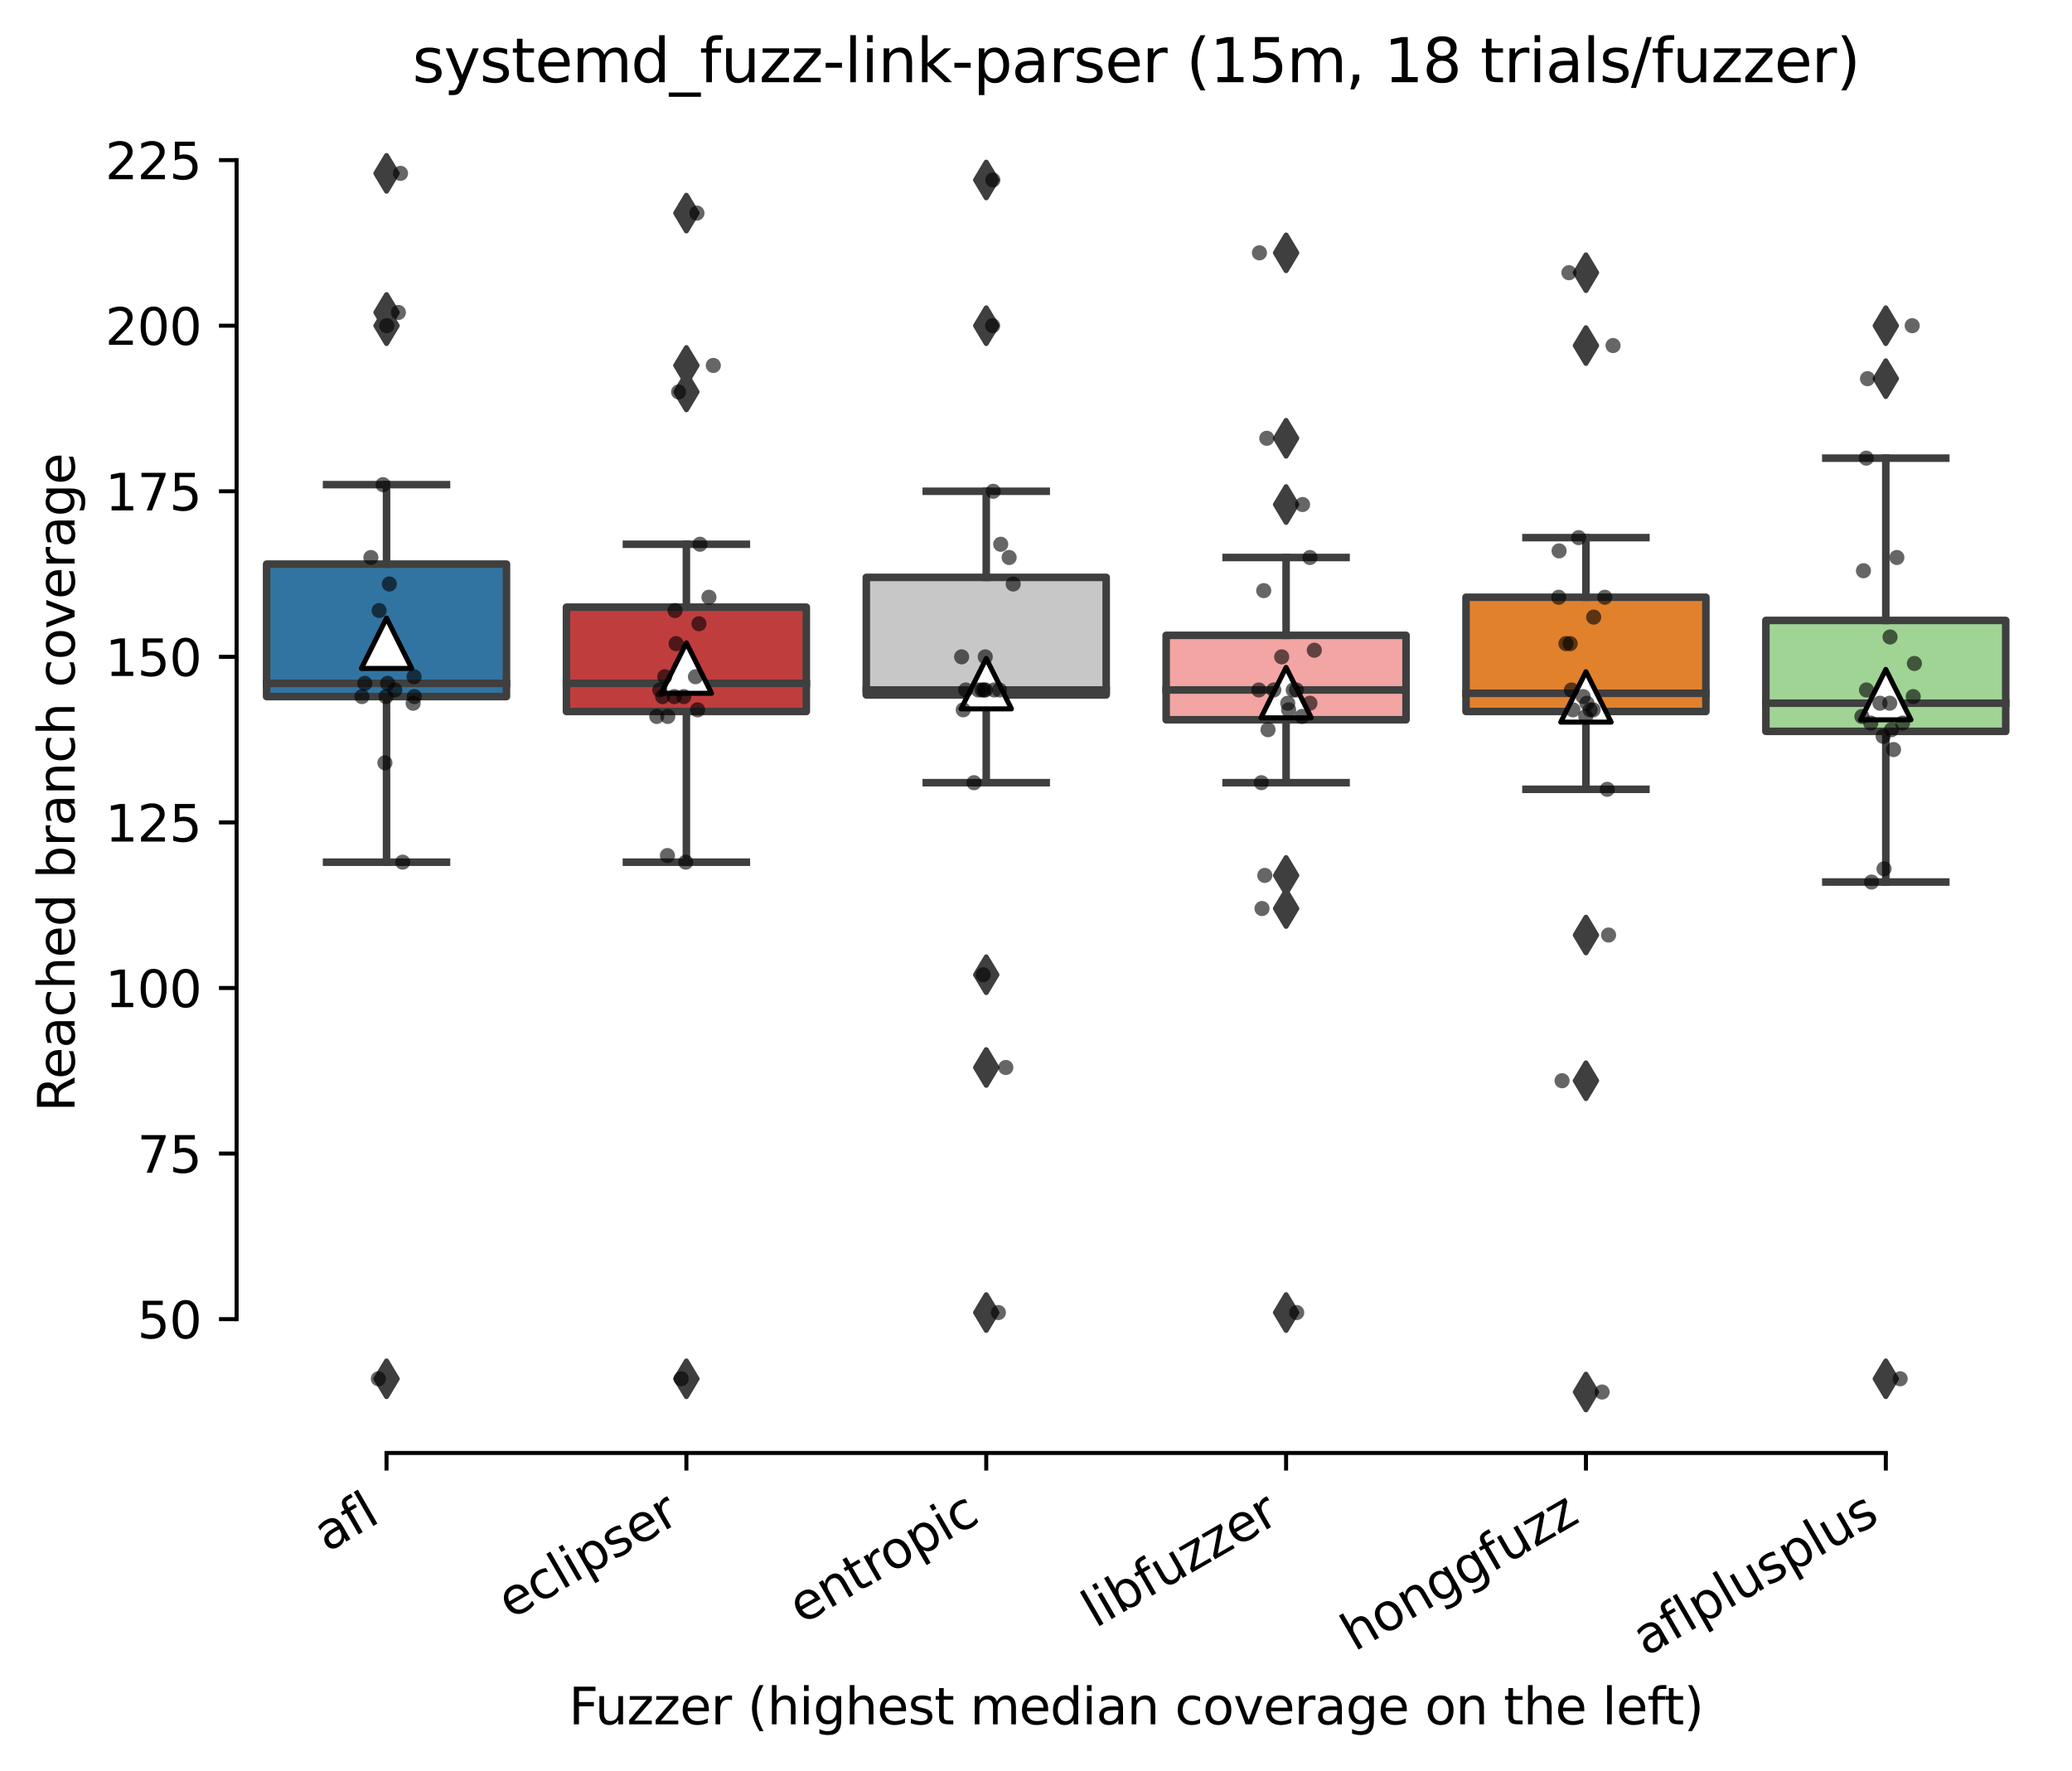 <?xml version="1.0" encoding="utf-8" standalone="no"?>
<!DOCTYPE svg PUBLIC "-//W3C//DTD SVG 1.1//EN"
  "http://www.w3.org/Graphics/SVG/1.1/DTD/svg11.dtd">
<svg xmlns:xlink="http://www.w3.org/1999/xlink" width="411.286pt" height="351.576pt" viewBox="0 0 411.286 351.576" xmlns="http://www.w3.org/2000/svg" version="1.1">
 <defs>
  <style type="text/css">*{stroke-linejoin: round; stroke-linecap: butt}</style>
 </defs>
 <g id="figure_1">
  <g id="patch_1">
   <path d="M 0 351.576 
L 411.286 351.576 
L 411.286 0 
L 0 0 
z
" style="fill: #ffffff"/>
  </g>
  <g id="axes_1">
   <g id="patch_2">
    <path d="M 46.966 288.43 
L 404.086 288.43 
L 404.086 22.318 
L 46.966 22.318 
z
" style="fill: #ffffff"/>
   </g>
   <g id="patch_3">
    <path d="M 52.918 138.282 
L 100.534 138.282 
L 100.534 111.986 
L 52.918 111.986 
L 52.918 138.282 
z
" clip-path="url(#p1de90ca08e)" style="fill: #3274a1; stroke: #3f3f3f; stroke-width: 1.5; stroke-linejoin: miter"/>
   </g>
   <g id="patch_4">
    <path d="M 112.438 141.24 
L 160.054 141.24 
L 160.054 120.532 
L 112.438 120.532 
L 112.438 141.24 
z
" clip-path="url(#p1de90ca08e)" style="fill: #c03d3e; stroke: #3f3f3f; stroke-width: 1.5; stroke-linejoin: miter"/>
   </g>
   <g id="patch_5">
    <path d="M 171.958 137.953 
L 219.574 137.953 
L 219.574 114.616 
L 171.958 114.616 
L 171.958 137.953 
z
" clip-path="url(#p1de90ca08e)" style="fill: #c7c7c7; stroke: #3f3f3f; stroke-width: 1.5; stroke-linejoin: miter"/>
   </g>
   <g id="patch_6">
    <path d="M 231.478 142.884 
L 279.094 142.884 
L 279.094 126.12 
L 231.478 126.12 
L 231.478 142.884 
z
" clip-path="url(#p1de90ca08e)" style="fill: #f2a5a3; stroke: #3f3f3f; stroke-width: 1.5; stroke-linejoin: miter"/>
   </g>
   <g id="patch_7">
    <path d="M 290.998 141.24 
L 338.614 141.24 
L 338.614 118.56 
L 290.998 118.56 
L 290.998 141.24 
z
" clip-path="url(#p1de90ca08e)" style="fill: #e1812c; stroke: #3f3f3f; stroke-width: 1.5; stroke-linejoin: miter"/>
   </g>
   <g id="patch_8">
    <path d="M 350.518 145.185 
L 398.134 145.185 
L 398.134 123.162 
L 350.518 123.162 
L 350.518 145.185 
z
" clip-path="url(#p1de90ca08e)" style="fill: #9fd495; stroke: #3f3f3f; stroke-width: 1.5; stroke-linejoin: miter"/>
   </g>
   <g id="matplotlib.axis_1">
    <g id="xtick_1">
     <g id="line2d_1">
      <defs>
       <path id="m27e52ef307" d="M 0 0 
L 0 3.5 
" style="stroke: #000000; stroke-width: 0.8"/>
      </defs>
      <g>
       <use xlink:href="#m27e52ef307" x="76.726" y="288.43" style="stroke: #000000; stroke-width: 0.8"/>
      </g>
     </g>
     <g id="text_1">
      <!-- afl -->
      <g transform="translate(64.924 308.224)rotate(-30)scale(0.1 -0.1)">
       <defs>
        <path id="DejaVuSans-61" d="M 2194 1759 
Q 1497 1759 1228 1600 
Q 959 1441 959 1056 
Q 959 750 1161 570 
Q 1363 391 1709 391 
Q 2188 391 2477 730 
Q 2766 1069 2766 1631 
L 2766 1759 
L 2194 1759 
z
M 3341 1997 
L 3341 0 
L 2766 0 
L 2766 531 
Q 2569 213 2275 61 
Q 1981 -91 1556 -91 
Q 1019 -91 701 211 
Q 384 513 384 1019 
Q 384 1609 779 1909 
Q 1175 2209 1959 2209 
L 2766 2209 
L 2766 2266 
Q 2766 2663 2505 2880 
Q 2244 3097 1772 3097 
Q 1472 3097 1187 3025 
Q 903 2953 641 2809 
L 641 3341 
Q 956 3463 1253 3523 
Q 1550 3584 1831 3584 
Q 2591 3584 2966 3190 
Q 3341 2797 3341 1997 
z
" transform="scale(0.016)"/>
        <path id="DejaVuSans-66" d="M 2375 4863 
L 2375 4384 
L 1825 4384 
Q 1516 4384 1395 4259 
Q 1275 4134 1275 3809 
L 1275 3500 
L 2222 3500 
L 2222 3053 
L 1275 3053 
L 1275 0 
L 697 0 
L 697 3053 
L 147 3053 
L 147 3500 
L 697 3500 
L 697 3744 
Q 697 4328 969 4595 
Q 1241 4863 1831 4863 
L 2375 4863 
z
" transform="scale(0.016)"/>
        <path id="DejaVuSans-6c" d="M 603 4863 
L 1178 4863 
L 1178 0 
L 603 0 
L 603 4863 
z
" transform="scale(0.016)"/>
       </defs>
       <use xlink:href="#DejaVuSans-61"/>
       <use xlink:href="#DejaVuSans-66" x="61.279"/>
       <use xlink:href="#DejaVuSans-6c" x="96.484"/>
      </g>
     </g>
    </g>
    <g id="xtick_2">
     <g id="line2d_2">
      <g>
       <use xlink:href="#m27e52ef307" x="136.246" y="288.43" style="stroke: #000000; stroke-width: 0.8"/>
      </g>
     </g>
     <g id="text_2">
      <!-- eclipser -->
      <g transform="translate(101.405 321.525)rotate(-30)scale(0.1 -0.1)">
       <defs>
        <path id="DejaVuSans-65" d="M 3597 1894 
L 3597 1613 
L 953 1613 
Q 991 1019 1311 708 
Q 1631 397 2203 397 
Q 2534 397 2845 478 
Q 3156 559 3463 722 
L 3463 178 
Q 3153 47 2828 -22 
Q 2503 -91 2169 -91 
Q 1331 -91 842 396 
Q 353 884 353 1716 
Q 353 2575 817 3079 
Q 1281 3584 2069 3584 
Q 2775 3584 3186 3129 
Q 3597 2675 3597 1894 
z
M 3022 2063 
Q 3016 2534 2758 2815 
Q 2500 3097 2075 3097 
Q 1594 3097 1305 2825 
Q 1016 2553 972 2059 
L 3022 2063 
z
" transform="scale(0.016)"/>
        <path id="DejaVuSans-63" d="M 3122 3366 
L 3122 2828 
Q 2878 2963 2633 3030 
Q 2388 3097 2138 3097 
Q 1578 3097 1268 2742 
Q 959 2388 959 1747 
Q 959 1106 1268 751 
Q 1578 397 2138 397 
Q 2388 397 2633 464 
Q 2878 531 3122 666 
L 3122 134 
Q 2881 22 2623 -34 
Q 2366 -91 2075 -91 
Q 1284 -91 818 406 
Q 353 903 353 1747 
Q 353 2603 823 3093 
Q 1294 3584 2113 3584 
Q 2378 3584 2631 3529 
Q 2884 3475 3122 3366 
z
" transform="scale(0.016)"/>
        <path id="DejaVuSans-69" d="M 603 3500 
L 1178 3500 
L 1178 0 
L 603 0 
L 603 3500 
z
M 603 4863 
L 1178 4863 
L 1178 4134 
L 603 4134 
L 603 4863 
z
" transform="scale(0.016)"/>
        <path id="DejaVuSans-70" d="M 1159 525 
L 1159 -1331 
L 581 -1331 
L 581 3500 
L 1159 3500 
L 1159 2969 
Q 1341 3281 1617 3432 
Q 1894 3584 2278 3584 
Q 2916 3584 3314 3078 
Q 3713 2572 3713 1747 
Q 3713 922 3314 415 
Q 2916 -91 2278 -91 
Q 1894 -91 1617 61 
Q 1341 213 1159 525 
z
M 3116 1747 
Q 3116 2381 2855 2742 
Q 2594 3103 2138 3103 
Q 1681 3103 1420 2742 
Q 1159 2381 1159 1747 
Q 1159 1113 1420 752 
Q 1681 391 2138 391 
Q 2594 391 2855 752 
Q 3116 1113 3116 1747 
z
" transform="scale(0.016)"/>
        <path id="DejaVuSans-73" d="M 2834 3397 
L 2834 2853 
Q 2591 2978 2328 3040 
Q 2066 3103 1784 3103 
Q 1356 3103 1142 2972 
Q 928 2841 928 2578 
Q 928 2378 1081 2264 
Q 1234 2150 1697 2047 
L 1894 2003 
Q 2506 1872 2764 1633 
Q 3022 1394 3022 966 
Q 3022 478 2636 193 
Q 2250 -91 1575 -91 
Q 1294 -91 989 -36 
Q 684 19 347 128 
L 347 722 
Q 666 556 975 473 
Q 1284 391 1588 391 
Q 1994 391 2212 530 
Q 2431 669 2431 922 
Q 2431 1156 2273 1281 
Q 2116 1406 1581 1522 
L 1381 1569 
Q 847 1681 609 1914 
Q 372 2147 372 2553 
Q 372 3047 722 3315 
Q 1072 3584 1716 3584 
Q 2034 3584 2315 3537 
Q 2597 3491 2834 3397 
z
" transform="scale(0.016)"/>
        <path id="DejaVuSans-72" d="M 2631 2963 
Q 2534 3019 2420 3045 
Q 2306 3072 2169 3072 
Q 1681 3072 1420 2755 
Q 1159 2438 1159 1844 
L 1159 0 
L 581 0 
L 581 3500 
L 1159 3500 
L 1159 2956 
Q 1341 3275 1631 3429 
Q 1922 3584 2338 3584 
Q 2397 3584 2469 3576 
Q 2541 3569 2628 3553 
L 2631 2963 
z
" transform="scale(0.016)"/>
       </defs>
       <use xlink:href="#DejaVuSans-65"/>
       <use xlink:href="#DejaVuSans-63" x="61.523"/>
       <use xlink:href="#DejaVuSans-6c" x="116.504"/>
       <use xlink:href="#DejaVuSans-69" x="144.287"/>
       <use xlink:href="#DejaVuSans-70" x="172.07"/>
       <use xlink:href="#DejaVuSans-73" x="235.547"/>
       <use xlink:href="#DejaVuSans-65" x="287.646"/>
       <use xlink:href="#DejaVuSans-72" x="349.17"/>
      </g>
     </g>
    </g>
    <g id="xtick_3">
     <g id="line2d_3">
      <g>
       <use xlink:href="#m27e52ef307" x="195.766" y="288.43" style="stroke: #000000; stroke-width: 0.8"/>
      </g>
     </g>
     <g id="text_3">
      <!-- entropic -->
      <g transform="translate(159.184 322.531)rotate(-30)scale(0.1 -0.1)">
       <defs>
        <path id="DejaVuSans-6e" d="M 3513 2113 
L 3513 0 
L 2938 0 
L 2938 2094 
Q 2938 2591 2744 2837 
Q 2550 3084 2163 3084 
Q 1697 3084 1428 2787 
Q 1159 2491 1159 1978 
L 1159 0 
L 581 0 
L 581 3500 
L 1159 3500 
L 1159 2956 
Q 1366 3272 1645 3428 
Q 1925 3584 2291 3584 
Q 2894 3584 3203 3211 
Q 3513 2838 3513 2113 
z
" transform="scale(0.016)"/>
        <path id="DejaVuSans-74" d="M 1172 4494 
L 1172 3500 
L 2356 3500 
L 2356 3053 
L 1172 3053 
L 1172 1153 
Q 1172 725 1289 603 
Q 1406 481 1766 481 
L 2356 481 
L 2356 0 
L 1766 0 
Q 1100 0 847 248 
Q 594 497 594 1153 
L 594 3053 
L 172 3053 
L 172 3500 
L 594 3500 
L 594 4494 
L 1172 4494 
z
" transform="scale(0.016)"/>
        <path id="DejaVuSans-6f" d="M 1959 3097 
Q 1497 3097 1228 2736 
Q 959 2375 959 1747 
Q 959 1119 1226 758 
Q 1494 397 1959 397 
Q 2419 397 2687 759 
Q 2956 1122 2956 1747 
Q 2956 2369 2687 2733 
Q 2419 3097 1959 3097 
z
M 1959 3584 
Q 2709 3584 3137 3096 
Q 3566 2609 3566 1747 
Q 3566 888 3137 398 
Q 2709 -91 1959 -91 
Q 1206 -91 779 398 
Q 353 888 353 1747 
Q 353 2609 779 3096 
Q 1206 3584 1959 3584 
z
" transform="scale(0.016)"/>
       </defs>
       <use xlink:href="#DejaVuSans-65"/>
       <use xlink:href="#DejaVuSans-6e" x="61.523"/>
       <use xlink:href="#DejaVuSans-74" x="124.902"/>
       <use xlink:href="#DejaVuSans-72" x="164.111"/>
       <use xlink:href="#DejaVuSans-6f" x="202.975"/>
       <use xlink:href="#DejaVuSans-70" x="264.156"/>
       <use xlink:href="#DejaVuSans-69" x="327.633"/>
       <use xlink:href="#DejaVuSans-63" x="355.416"/>
      </g>
     </g>
    </g>
    <g id="xtick_4">
     <g id="line2d_4">
      <g>
       <use xlink:href="#m27e52ef307" x="255.286" y="288.43" style="stroke: #000000; stroke-width: 0.8"/>
      </g>
     </g>
     <g id="text_4">
      <!-- libfuzzer -->
      <g transform="translate(217.419 323.272)rotate(-30)scale(0.1 -0.1)">
       <defs>
        <path id="DejaVuSans-62" d="M 3116 1747 
Q 3116 2381 2855 2742 
Q 2594 3103 2138 3103 
Q 1681 3103 1420 2742 
Q 1159 2381 1159 1747 
Q 1159 1113 1420 752 
Q 1681 391 2138 391 
Q 2594 391 2855 752 
Q 3116 1113 3116 1747 
z
M 1159 2969 
Q 1341 3281 1617 3432 
Q 1894 3584 2278 3584 
Q 2916 3584 3314 3078 
Q 3713 2572 3713 1747 
Q 3713 922 3314 415 
Q 2916 -91 2278 -91 
Q 1894 -91 1617 61 
Q 1341 213 1159 525 
L 1159 0 
L 581 0 
L 581 4863 
L 1159 4863 
L 1159 2969 
z
" transform="scale(0.016)"/>
        <path id="DejaVuSans-75" d="M 544 1381 
L 544 3500 
L 1119 3500 
L 1119 1403 
Q 1119 906 1312 657 
Q 1506 409 1894 409 
Q 2359 409 2629 706 
Q 2900 1003 2900 1516 
L 2900 3500 
L 3475 3500 
L 3475 0 
L 2900 0 
L 2900 538 
Q 2691 219 2414 64 
Q 2138 -91 1772 -91 
Q 1169 -91 856 284 
Q 544 659 544 1381 
z
M 1991 3584 
L 1991 3584 
z
" transform="scale(0.016)"/>
        <path id="DejaVuSans-7a" d="M 353 3500 
L 3084 3500 
L 3084 2975 
L 922 459 
L 3084 459 
L 3084 0 
L 275 0 
L 275 525 
L 2438 3041 
L 353 3041 
L 353 3500 
z
" transform="scale(0.016)"/>
       </defs>
       <use xlink:href="#DejaVuSans-6c"/>
       <use xlink:href="#DejaVuSans-69" x="27.783"/>
       <use xlink:href="#DejaVuSans-62" x="55.566"/>
       <use xlink:href="#DejaVuSans-66" x="119.043"/>
       <use xlink:href="#DejaVuSans-75" x="154.248"/>
       <use xlink:href="#DejaVuSans-7a" x="217.627"/>
       <use xlink:href="#DejaVuSans-7a" x="270.117"/>
       <use xlink:href="#DejaVuSans-65" x="322.607"/>
       <use xlink:href="#DejaVuSans-72" x="384.131"/>
      </g>
     </g>
    </g>
    <g id="xtick_5">
     <g id="line2d_5">
      <g>
       <use xlink:href="#m27e52ef307" x="314.806" y="288.43" style="stroke: #000000; stroke-width: 0.8"/>
      </g>
     </g>
     <g id="text_5">
      <!-- honggfuzz -->
      <g transform="translate(268.866 327.933)rotate(-30)scale(0.1 -0.1)">
       <defs>
        <path id="DejaVuSans-68" d="M 3513 2113 
L 3513 0 
L 2938 0 
L 2938 2094 
Q 2938 2591 2744 2837 
Q 2550 3084 2163 3084 
Q 1697 3084 1428 2787 
Q 1159 2491 1159 1978 
L 1159 0 
L 581 0 
L 581 4863 
L 1159 4863 
L 1159 2956 
Q 1366 3272 1645 3428 
Q 1925 3584 2291 3584 
Q 2894 3584 3203 3211 
Q 3513 2838 3513 2113 
z
" transform="scale(0.016)"/>
        <path id="DejaVuSans-67" d="M 2906 1791 
Q 2906 2416 2648 2759 
Q 2391 3103 1925 3103 
Q 1463 3103 1205 2759 
Q 947 2416 947 1791 
Q 947 1169 1205 825 
Q 1463 481 1925 481 
Q 2391 481 2648 825 
Q 2906 1169 2906 1791 
z
M 3481 434 
Q 3481 -459 3084 -895 
Q 2688 -1331 1869 -1331 
Q 1566 -1331 1297 -1286 
Q 1028 -1241 775 -1147 
L 775 -588 
Q 1028 -725 1275 -790 
Q 1522 -856 1778 -856 
Q 2344 -856 2625 -561 
Q 2906 -266 2906 331 
L 2906 616 
Q 2728 306 2450 153 
Q 2172 0 1784 0 
Q 1141 0 747 490 
Q 353 981 353 1791 
Q 353 2603 747 3093 
Q 1141 3584 1784 3584 
Q 2172 3584 2450 3431 
Q 2728 3278 2906 2969 
L 2906 3500 
L 3481 3500 
L 3481 434 
z
" transform="scale(0.016)"/>
       </defs>
       <use xlink:href="#DejaVuSans-68"/>
       <use xlink:href="#DejaVuSans-6f" x="63.379"/>
       <use xlink:href="#DejaVuSans-6e" x="124.561"/>
       <use xlink:href="#DejaVuSans-67" x="187.939"/>
       <use xlink:href="#DejaVuSans-67" x="251.416"/>
       <use xlink:href="#DejaVuSans-66" x="314.893"/>
       <use xlink:href="#DejaVuSans-75" x="350.098"/>
       <use xlink:href="#DejaVuSans-7a" x="413.477"/>
       <use xlink:href="#DejaVuSans-7a" x="465.967"/>
      </g>
     </g>
    </g>
    <g id="xtick_6">
     <g id="line2d_6">
      <g>
       <use xlink:href="#m27e52ef307" x="374.326" y="288.43" style="stroke: #000000; stroke-width: 0.8"/>
      </g>
     </g>
     <g id="text_6">
      <!-- aflplusplus -->
      <g transform="translate(326.717 328.897)rotate(-30)scale(0.1 -0.1)">
       <use xlink:href="#DejaVuSans-61"/>
       <use xlink:href="#DejaVuSans-66" x="61.279"/>
       <use xlink:href="#DejaVuSans-6c" x="96.484"/>
       <use xlink:href="#DejaVuSans-70" x="124.268"/>
       <use xlink:href="#DejaVuSans-6c" x="187.744"/>
       <use xlink:href="#DejaVuSans-75" x="215.527"/>
       <use xlink:href="#DejaVuSans-73" x="278.906"/>
       <use xlink:href="#DejaVuSans-70" x="331.006"/>
       <use xlink:href="#DejaVuSans-6c" x="394.482"/>
       <use xlink:href="#DejaVuSans-75" x="422.266"/>
       <use xlink:href="#DejaVuSans-73" x="485.645"/>
      </g>
     </g>
    </g>
    <g id="text_7">
     <!-- Fuzzer (highest median coverage on the left) -->
     <g transform="translate(112.908 342.297)scale(0.1 -0.1)">
      <defs>
       <path id="DejaVuSans-46" d="M 628 4666 
L 3309 4666 
L 3309 4134 
L 1259 4134 
L 1259 2759 
L 3109 2759 
L 3109 2228 
L 1259 2228 
L 1259 0 
L 628 0 
L 628 4666 
z
" transform="scale(0.016)"/>
       <path id="DejaVuSans-20" transform="scale(0.016)"/>
       <path id="DejaVuSans-28" d="M 1984 4856 
Q 1566 4138 1362 3434 
Q 1159 2731 1159 2009 
Q 1159 1288 1364 580 
Q 1569 -128 1984 -844 
L 1484 -844 
Q 1016 -109 783 600 
Q 550 1309 550 2009 
Q 550 2706 781 3412 
Q 1013 4119 1484 4856 
L 1984 4856 
z
" transform="scale(0.016)"/>
       <path id="DejaVuSans-6d" d="M 3328 2828 
Q 3544 3216 3844 3400 
Q 4144 3584 4550 3584 
Q 5097 3584 5394 3201 
Q 5691 2819 5691 2113 
L 5691 0 
L 5113 0 
L 5113 2094 
Q 5113 2597 4934 2840 
Q 4756 3084 4391 3084 
Q 3944 3084 3684 2787 
Q 3425 2491 3425 1978 
L 3425 0 
L 2847 0 
L 2847 2094 
Q 2847 2600 2669 2842 
Q 2491 3084 2119 3084 
Q 1678 3084 1418 2786 
Q 1159 2488 1159 1978 
L 1159 0 
L 581 0 
L 581 3500 
L 1159 3500 
L 1159 2956 
Q 1356 3278 1631 3431 
Q 1906 3584 2284 3584 
Q 2666 3584 2933 3390 
Q 3200 3197 3328 2828 
z
" transform="scale(0.016)"/>
       <path id="DejaVuSans-64" d="M 2906 2969 
L 2906 4863 
L 3481 4863 
L 3481 0 
L 2906 0 
L 2906 525 
Q 2725 213 2448 61 
Q 2172 -91 1784 -91 
Q 1150 -91 751 415 
Q 353 922 353 1747 
Q 353 2572 751 3078 
Q 1150 3584 1784 3584 
Q 2172 3584 2448 3432 
Q 2725 3281 2906 2969 
z
M 947 1747 
Q 947 1113 1208 752 
Q 1469 391 1925 391 
Q 2381 391 2643 752 
Q 2906 1113 2906 1747 
Q 2906 2381 2643 2742 
Q 2381 3103 1925 3103 
Q 1469 3103 1208 2742 
Q 947 2381 947 1747 
z
" transform="scale(0.016)"/>
       <path id="DejaVuSans-76" d="M 191 3500 
L 800 3500 
L 1894 563 
L 2988 3500 
L 3597 3500 
L 2284 0 
L 1503 0 
L 191 3500 
z
" transform="scale(0.016)"/>
       <path id="DejaVuSans-29" d="M 513 4856 
L 1013 4856 
Q 1481 4119 1714 3412 
Q 1947 2706 1947 2009 
Q 1947 1309 1714 600 
Q 1481 -109 1013 -844 
L 513 -844 
Q 928 -128 1133 580 
Q 1338 1288 1338 2009 
Q 1338 2731 1133 3434 
Q 928 4138 513 4856 
z
" transform="scale(0.016)"/>
      </defs>
      <use xlink:href="#DejaVuSans-46"/>
      <use xlink:href="#DejaVuSans-75" x="52.02"/>
      <use xlink:href="#DejaVuSans-7a" x="115.398"/>
      <use xlink:href="#DejaVuSans-7a" x="167.889"/>
      <use xlink:href="#DejaVuSans-65" x="220.379"/>
      <use xlink:href="#DejaVuSans-72" x="281.902"/>
      <use xlink:href="#DejaVuSans-20" x="323.016"/>
      <use xlink:href="#DejaVuSans-28" x="354.803"/>
      <use xlink:href="#DejaVuSans-68" x="393.816"/>
      <use xlink:href="#DejaVuSans-69" x="457.195"/>
      <use xlink:href="#DejaVuSans-67" x="484.979"/>
      <use xlink:href="#DejaVuSans-68" x="548.455"/>
      <use xlink:href="#DejaVuSans-65" x="611.834"/>
      <use xlink:href="#DejaVuSans-73" x="673.357"/>
      <use xlink:href="#DejaVuSans-74" x="725.457"/>
      <use xlink:href="#DejaVuSans-20" x="764.666"/>
      <use xlink:href="#DejaVuSans-6d" x="796.453"/>
      <use xlink:href="#DejaVuSans-65" x="893.865"/>
      <use xlink:href="#DejaVuSans-64" x="955.389"/>
      <use xlink:href="#DejaVuSans-69" x="1018.865"/>
      <use xlink:href="#DejaVuSans-61" x="1046.648"/>
      <use xlink:href="#DejaVuSans-6e" x="1107.928"/>
      <use xlink:href="#DejaVuSans-20" x="1171.307"/>
      <use xlink:href="#DejaVuSans-63" x="1203.094"/>
      <use xlink:href="#DejaVuSans-6f" x="1258.074"/>
      <use xlink:href="#DejaVuSans-76" x="1319.256"/>
      <use xlink:href="#DejaVuSans-65" x="1378.436"/>
      <use xlink:href="#DejaVuSans-72" x="1439.959"/>
      <use xlink:href="#DejaVuSans-61" x="1481.072"/>
      <use xlink:href="#DejaVuSans-67" x="1542.352"/>
      <use xlink:href="#DejaVuSans-65" x="1605.828"/>
      <use xlink:href="#DejaVuSans-20" x="1667.352"/>
      <use xlink:href="#DejaVuSans-6f" x="1699.139"/>
      <use xlink:href="#DejaVuSans-6e" x="1760.32"/>
      <use xlink:href="#DejaVuSans-20" x="1823.699"/>
      <use xlink:href="#DejaVuSans-74" x="1855.486"/>
      <use xlink:href="#DejaVuSans-68" x="1894.695"/>
      <use xlink:href="#DejaVuSans-65" x="1958.074"/>
      <use xlink:href="#DejaVuSans-20" x="2019.598"/>
      <use xlink:href="#DejaVuSans-6c" x="2051.385"/>
      <use xlink:href="#DejaVuSans-65" x="2079.168"/>
      <use xlink:href="#DejaVuSans-66" x="2140.691"/>
      <use xlink:href="#DejaVuSans-74" x="2174.146"/>
      <use xlink:href="#DejaVuSans-29" x="2213.355"/>
     </g>
    </g>
   </g>
   <g id="matplotlib.axis_2">
    <g id="ytick_1">
     <g id="line2d_7">
      <defs>
       <path id="md48315d1f9" d="M 0 0 
L -3.5 0 
" style="stroke: #000000; stroke-width: 0.8"/>
      </defs>
      <g>
       <use xlink:href="#md48315d1f9" x="46.966" y="261.872" style="stroke: #000000; stroke-width: 0.8"/>
      </g>
     </g>
     <g id="text_8">
      <!-- 50 -->
      <g transform="translate(27.241 265.671)scale(0.1 -0.1)">
       <defs>
        <path id="DejaVuSans-35" d="M 691 4666 
L 3169 4666 
L 3169 4134 
L 1269 4134 
L 1269 2991 
Q 1406 3038 1543 3061 
Q 1681 3084 1819 3084 
Q 2600 3084 3056 2656 
Q 3513 2228 3513 1497 
Q 3513 744 3044 326 
Q 2575 -91 1722 -91 
Q 1428 -91 1123 -41 
Q 819 9 494 109 
L 494 744 
Q 775 591 1075 516 
Q 1375 441 1709 441 
Q 2250 441 2565 725 
Q 2881 1009 2881 1497 
Q 2881 1984 2565 2268 
Q 2250 2553 1709 2553 
Q 1456 2553 1204 2497 
Q 953 2441 691 2322 
L 691 4666 
z
" transform="scale(0.016)"/>
        <path id="DejaVuSans-30" d="M 2034 4250 
Q 1547 4250 1301 3770 
Q 1056 3291 1056 2328 
Q 1056 1369 1301 889 
Q 1547 409 2034 409 
Q 2525 409 2770 889 
Q 3016 1369 3016 2328 
Q 3016 3291 2770 3770 
Q 2525 4250 2034 4250 
z
M 2034 4750 
Q 2819 4750 3233 4129 
Q 3647 3509 3647 2328 
Q 3647 1150 3233 529 
Q 2819 -91 2034 -91 
Q 1250 -91 836 529 
Q 422 1150 422 2328 
Q 422 3509 836 4129 
Q 1250 4750 2034 4750 
z
" transform="scale(0.016)"/>
       </defs>
       <use xlink:href="#DejaVuSans-35"/>
       <use xlink:href="#DejaVuSans-30" x="63.623"/>
      </g>
     </g>
    </g>
    <g id="ytick_2">
     <g id="line2d_8">
      <g>
       <use xlink:href="#md48315d1f9" x="46.966" y="229.002" style="stroke: #000000; stroke-width: 0.8"/>
      </g>
     </g>
     <g id="text_9">
      <!-- 75 -->
      <g transform="translate(27.241 232.801)scale(0.1 -0.1)">
       <defs>
        <path id="DejaVuSans-37" d="M 525 4666 
L 3525 4666 
L 3525 4397 
L 1831 0 
L 1172 0 
L 2766 4134 
L 525 4134 
L 525 4666 
z
" transform="scale(0.016)"/>
       </defs>
       <use xlink:href="#DejaVuSans-37"/>
       <use xlink:href="#DejaVuSans-35" x="63.623"/>
      </g>
     </g>
    </g>
    <g id="ytick_3">
     <g id="line2d_9">
      <g>
       <use xlink:href="#md48315d1f9" x="46.966" y="196.132" style="stroke: #000000; stroke-width: 0.8"/>
      </g>
     </g>
     <g id="text_10">
      <!-- 100 -->
      <g transform="translate(20.878 199.932)scale(0.1 -0.1)">
       <defs>
        <path id="DejaVuSans-31" d="M 794 531 
L 1825 531 
L 1825 4091 
L 703 3866 
L 703 4441 
L 1819 4666 
L 2450 4666 
L 2450 531 
L 3481 531 
L 3481 0 
L 794 0 
L 794 531 
z
" transform="scale(0.016)"/>
       </defs>
       <use xlink:href="#DejaVuSans-31"/>
       <use xlink:href="#DejaVuSans-30" x="63.623"/>
       <use xlink:href="#DejaVuSans-30" x="127.246"/>
      </g>
     </g>
    </g>
    <g id="ytick_4">
     <g id="line2d_10">
      <g>
       <use xlink:href="#md48315d1f9" x="46.966" y="163.263" style="stroke: #000000; stroke-width: 0.8"/>
      </g>
     </g>
     <g id="text_11">
      <!-- 125 -->
      <g transform="translate(20.878 167.062)scale(0.1 -0.1)">
       <defs>
        <path id="DejaVuSans-32" d="M 1228 531 
L 3431 531 
L 3431 0 
L 469 0 
L 469 531 
Q 828 903 1448 1529 
Q 2069 2156 2228 2338 
Q 2531 2678 2651 2914 
Q 2772 3150 2772 3378 
Q 2772 3750 2511 3984 
Q 2250 4219 1831 4219 
Q 1534 4219 1204 4116 
Q 875 4013 500 3803 
L 500 4441 
Q 881 4594 1212 4672 
Q 1544 4750 1819 4750 
Q 2544 4750 2975 4387 
Q 3406 4025 3406 3419 
Q 3406 3131 3298 2873 
Q 3191 2616 2906 2266 
Q 2828 2175 2409 1742 
Q 1991 1309 1228 531 
z
" transform="scale(0.016)"/>
       </defs>
       <use xlink:href="#DejaVuSans-31"/>
       <use xlink:href="#DejaVuSans-32" x="63.623"/>
       <use xlink:href="#DejaVuSans-35" x="127.246"/>
      </g>
     </g>
    </g>
    <g id="ytick_5">
     <g id="line2d_11">
      <g>
       <use xlink:href="#md48315d1f9" x="46.966" y="130.393" style="stroke: #000000; stroke-width: 0.8"/>
      </g>
     </g>
     <g id="text_12">
      <!-- 150 -->
      <g transform="translate(20.878 134.192)scale(0.1 -0.1)">
       <use xlink:href="#DejaVuSans-31"/>
       <use xlink:href="#DejaVuSans-35" x="63.623"/>
       <use xlink:href="#DejaVuSans-30" x="127.246"/>
      </g>
     </g>
    </g>
    <g id="ytick_6">
     <g id="line2d_12">
      <g>
       <use xlink:href="#md48315d1f9" x="46.966" y="97.524" style="stroke: #000000; stroke-width: 0.8"/>
      </g>
     </g>
     <g id="text_13">
      <!-- 175 -->
      <g transform="translate(20.878 101.323)scale(0.1 -0.1)">
       <use xlink:href="#DejaVuSans-31"/>
       <use xlink:href="#DejaVuSans-37" x="63.623"/>
       <use xlink:href="#DejaVuSans-35" x="127.246"/>
      </g>
     </g>
    </g>
    <g id="ytick_7">
     <g id="line2d_13">
      <g>
       <use xlink:href="#md48315d1f9" x="46.966" y="64.654" style="stroke: #000000; stroke-width: 0.8"/>
      </g>
     </g>
     <g id="text_14">
      <!-- 200 -->
      <g transform="translate(20.878 68.453)scale(0.1 -0.1)">
       <use xlink:href="#DejaVuSans-32"/>
       <use xlink:href="#DejaVuSans-30" x="63.623"/>
       <use xlink:href="#DejaVuSans-30" x="127.246"/>
      </g>
     </g>
    </g>
    <g id="ytick_8">
     <g id="line2d_14">
      <g>
       <use xlink:href="#md48315d1f9" x="46.966" y="31.785" style="stroke: #000000; stroke-width: 0.8"/>
      </g>
     </g>
     <g id="text_15">
      <!-- 225 -->
      <g transform="translate(20.878 35.584)scale(0.1 -0.1)">
       <use xlink:href="#DejaVuSans-32"/>
       <use xlink:href="#DejaVuSans-32" x="63.623"/>
       <use xlink:href="#DejaVuSans-35" x="127.246"/>
      </g>
     </g>
    </g>
    <g id="text_16">
     <!-- Reached branch coverage -->
     <g transform="translate(14.798 220.706)rotate(-90)scale(0.1 -0.1)">
      <defs>
       <path id="DejaVuSans-52" d="M 2841 2188 
Q 3044 2119 3236 1894 
Q 3428 1669 3622 1275 
L 4263 0 
L 3584 0 
L 2988 1197 
Q 2756 1666 2539 1819 
Q 2322 1972 1947 1972 
L 1259 1972 
L 1259 0 
L 628 0 
L 628 4666 
L 2053 4666 
Q 2853 4666 3247 4331 
Q 3641 3997 3641 3322 
Q 3641 2881 3436 2590 
Q 3231 2300 2841 2188 
z
M 1259 4147 
L 1259 2491 
L 2053 2491 
Q 2509 2491 2742 2702 
Q 2975 2913 2975 3322 
Q 2975 3731 2742 3939 
Q 2509 4147 2053 4147 
L 1259 4147 
z
" transform="scale(0.016)"/>
      </defs>
      <use xlink:href="#DejaVuSans-52"/>
      <use xlink:href="#DejaVuSans-65" x="64.982"/>
      <use xlink:href="#DejaVuSans-61" x="126.506"/>
      <use xlink:href="#DejaVuSans-63" x="187.785"/>
      <use xlink:href="#DejaVuSans-68" x="242.766"/>
      <use xlink:href="#DejaVuSans-65" x="306.145"/>
      <use xlink:href="#DejaVuSans-64" x="367.668"/>
      <use xlink:href="#DejaVuSans-20" x="431.145"/>
      <use xlink:href="#DejaVuSans-62" x="462.932"/>
      <use xlink:href="#DejaVuSans-72" x="526.408"/>
      <use xlink:href="#DejaVuSans-61" x="567.521"/>
      <use xlink:href="#DejaVuSans-6e" x="628.801"/>
      <use xlink:href="#DejaVuSans-63" x="692.18"/>
      <use xlink:href="#DejaVuSans-68" x="747.16"/>
      <use xlink:href="#DejaVuSans-20" x="810.539"/>
      <use xlink:href="#DejaVuSans-63" x="842.326"/>
      <use xlink:href="#DejaVuSans-6f" x="897.307"/>
      <use xlink:href="#DejaVuSans-76" x="958.488"/>
      <use xlink:href="#DejaVuSans-65" x="1017.668"/>
      <use xlink:href="#DejaVuSans-72" x="1079.191"/>
      <use xlink:href="#DejaVuSans-61" x="1120.305"/>
      <use xlink:href="#DejaVuSans-67" x="1181.584"/>
      <use xlink:href="#DejaVuSans-65" x="1245.061"/>
     </g>
    </g>
   </g>
   <g id="line2d_15">
    <path d="M 76.726 138.282 
L 76.726 171.152 
" clip-path="url(#p1de90ca08e)" style="fill: none; stroke: #3f3f3f; stroke-width: 1.5; stroke-linecap: square"/>
   </g>
   <g id="line2d_16">
    <path d="M 76.726 111.986 
L 76.726 96.209 
" clip-path="url(#p1de90ca08e)" style="fill: none; stroke: #3f3f3f; stroke-width: 1.5; stroke-linecap: square"/>
   </g>
   <g id="line2d_17">
    <path d="M 64.822 171.152 
L 88.63 171.152 
" clip-path="url(#p1de90ca08e)" style="fill: none; stroke: #3f3f3f; stroke-width: 1.5; stroke-linecap: square"/>
   </g>
   <g id="line2d_18">
    <path d="M 64.822 96.209 
L 88.63 96.209 
" clip-path="url(#p1de90ca08e)" style="fill: none; stroke: #3f3f3f; stroke-width: 1.5; stroke-linecap: square"/>
   </g>
   <g id="line2d_19">
    <defs>
     <path id="mad0620ccbd" d="M -0 3.536 
L 2.121 0 
L -0 -3.536 
L -2.121 -0 
z
" style="stroke: #3f3f3f; stroke-linejoin: miter"/>
    </defs>
    <g clip-path="url(#p1de90ca08e)">
     <use xlink:href="#mad0620ccbd" x="76.726" y="273.705" style="fill: #3f3f3f; stroke: #3f3f3f; stroke-linejoin: miter"/>
     <use xlink:href="#mad0620ccbd" x="76.726" y="34.414" style="fill: #3f3f3f; stroke: #3f3f3f; stroke-linejoin: miter"/>
     <use xlink:href="#mad0620ccbd" x="76.726" y="64.654" style="fill: #3f3f3f; stroke: #3f3f3f; stroke-linejoin: miter"/>
     <use xlink:href="#mad0620ccbd" x="76.726" y="62.025" style="fill: #3f3f3f; stroke: #3f3f3f; stroke-linejoin: miter"/>
    </g>
   </g>
   <g id="line2d_20">
    <path d="M 136.246 141.24 
L 136.246 171.152 
" clip-path="url(#p1de90ca08e)" style="fill: none; stroke: #3f3f3f; stroke-width: 1.5; stroke-linecap: square"/>
   </g>
   <g id="line2d_21">
    <path d="M 136.246 120.532 
L 136.246 108.042 
" clip-path="url(#p1de90ca08e)" style="fill: none; stroke: #3f3f3f; stroke-width: 1.5; stroke-linecap: square"/>
   </g>
   <g id="line2d_22">
    <path d="M 124.342 171.152 
L 148.15 171.152 
" clip-path="url(#p1de90ca08e)" style="fill: none; stroke: #3f3f3f; stroke-width: 1.5; stroke-linecap: square"/>
   </g>
   <g id="line2d_23">
    <path d="M 124.342 108.042 
L 148.15 108.042 
" clip-path="url(#p1de90ca08e)" style="fill: none; stroke: #3f3f3f; stroke-width: 1.5; stroke-linecap: square"/>
   </g>
   <g id="line2d_24">
    <g clip-path="url(#p1de90ca08e)">
     <use xlink:href="#mad0620ccbd" x="136.246" y="273.705" style="fill: #3f3f3f; stroke: #3f3f3f; stroke-linejoin: miter"/>
     <use xlink:href="#mad0620ccbd" x="136.246" y="42.303" style="fill: #3f3f3f; stroke: #3f3f3f; stroke-linejoin: miter"/>
     <use xlink:href="#mad0620ccbd" x="136.246" y="77.802" style="fill: #3f3f3f; stroke: #3f3f3f; stroke-linejoin: miter"/>
     <use xlink:href="#mad0620ccbd" x="136.246" y="72.543" style="fill: #3f3f3f; stroke: #3f3f3f; stroke-linejoin: miter"/>
    </g>
   </g>
   <g id="line2d_25">
    <path d="M 195.766 137.953 
L 195.766 155.374 
" clip-path="url(#p1de90ca08e)" style="fill: none; stroke: #3f3f3f; stroke-width: 1.5; stroke-linecap: square"/>
   </g>
   <g id="line2d_26">
    <path d="M 195.766 114.616 
L 195.766 97.524 
" clip-path="url(#p1de90ca08e)" style="fill: none; stroke: #3f3f3f; stroke-width: 1.5; stroke-linecap: square"/>
   </g>
   <g id="line2d_27">
    <path d="M 183.862 155.374 
L 207.67 155.374 
" clip-path="url(#p1de90ca08e)" style="fill: none; stroke: #3f3f3f; stroke-width: 1.5; stroke-linecap: square"/>
   </g>
   <g id="line2d_28">
    <path d="M 183.862 97.524 
L 207.67 97.524 
" clip-path="url(#p1de90ca08e)" style="fill: none; stroke: #3f3f3f; stroke-width: 1.5; stroke-linecap: square"/>
   </g>
   <g id="line2d_29">
    <g clip-path="url(#p1de90ca08e)">
     <use xlink:href="#mad0620ccbd" x="195.766" y="211.91" style="fill: #3f3f3f; stroke: #3f3f3f; stroke-linejoin: miter"/>
     <use xlink:href="#mad0620ccbd" x="195.766" y="193.503" style="fill: #3f3f3f; stroke: #3f3f3f; stroke-linejoin: miter"/>
     <use xlink:href="#mad0620ccbd" x="195.766" y="260.557" style="fill: #3f3f3f; stroke: #3f3f3f; stroke-linejoin: miter"/>
     <use xlink:href="#mad0620ccbd" x="195.766" y="35.729" style="fill: #3f3f3f; stroke: #3f3f3f; stroke-linejoin: miter"/>
     <use xlink:href="#mad0620ccbd" x="195.766" y="64.654" style="fill: #3f3f3f; stroke: #3f3f3f; stroke-linejoin: miter"/>
    </g>
   </g>
   <g id="line2d_30">
    <path d="M 255.286 142.884 
L 255.286 155.374 
" clip-path="url(#p1de90ca08e)" style="fill: none; stroke: #3f3f3f; stroke-width: 1.5; stroke-linecap: square"/>
   </g>
   <g id="line2d_31">
    <path d="M 255.286 126.12 
L 255.286 110.672 
" clip-path="url(#p1de90ca08e)" style="fill: none; stroke: #3f3f3f; stroke-width: 1.5; stroke-linecap: square"/>
   </g>
   <g id="line2d_32">
    <path d="M 243.382 155.374 
L 267.19 155.374 
" clip-path="url(#p1de90ca08e)" style="fill: none; stroke: #3f3f3f; stroke-width: 1.5; stroke-linecap: square"/>
   </g>
   <g id="line2d_33">
    <path d="M 243.382 110.672 
L 267.19 110.672 
" clip-path="url(#p1de90ca08e)" style="fill: none; stroke: #3f3f3f; stroke-width: 1.5; stroke-linecap: square"/>
   </g>
   <g id="line2d_34">
    <g clip-path="url(#p1de90ca08e)">
     <use xlink:href="#mad0620ccbd" x="255.286" y="173.781" style="fill: #3f3f3f; stroke: #3f3f3f; stroke-linejoin: miter"/>
     <use xlink:href="#mad0620ccbd" x="255.286" y="180.355" style="fill: #3f3f3f; stroke: #3f3f3f; stroke-linejoin: miter"/>
     <use xlink:href="#mad0620ccbd" x="255.286" y="260.557" style="fill: #3f3f3f; stroke: #3f3f3f; stroke-linejoin: miter"/>
     <use xlink:href="#mad0620ccbd" x="255.286" y="50.192" style="fill: #3f3f3f; stroke: #3f3f3f; stroke-linejoin: miter"/>
     <use xlink:href="#mad0620ccbd" x="255.286" y="87.005" style="fill: #3f3f3f; stroke: #3f3f3f; stroke-linejoin: miter"/>
     <use xlink:href="#mad0620ccbd" x="255.286" y="100.153" style="fill: #3f3f3f; stroke: #3f3f3f; stroke-linejoin: miter"/>
    </g>
   </g>
   <g id="line2d_35">
    <path d="M 314.806 141.24 
L 314.806 156.689 
" clip-path="url(#p1de90ca08e)" style="fill: none; stroke: #3f3f3f; stroke-width: 1.5; stroke-linecap: square"/>
   </g>
   <g id="line2d_36">
    <path d="M 314.806 118.56 
L 314.806 106.727 
" clip-path="url(#p1de90ca08e)" style="fill: none; stroke: #3f3f3f; stroke-width: 1.5; stroke-linecap: square"/>
   </g>
   <g id="line2d_37">
    <path d="M 302.902 156.689 
L 326.71 156.689 
" clip-path="url(#p1de90ca08e)" style="fill: none; stroke: #3f3f3f; stroke-width: 1.5; stroke-linecap: square"/>
   </g>
   <g id="line2d_38">
    <path d="M 302.902 106.727 
L 326.71 106.727 
" clip-path="url(#p1de90ca08e)" style="fill: none; stroke: #3f3f3f; stroke-width: 1.5; stroke-linecap: square"/>
   </g>
   <g id="line2d_39">
    <g clip-path="url(#p1de90ca08e)">
     <use xlink:href="#mad0620ccbd" x="314.806" y="214.539" style="fill: #3f3f3f; stroke: #3f3f3f; stroke-linejoin: miter"/>
     <use xlink:href="#mad0620ccbd" x="314.806" y="185.614" style="fill: #3f3f3f; stroke: #3f3f3f; stroke-linejoin: miter"/>
     <use xlink:href="#mad0620ccbd" x="314.806" y="276.334" style="fill: #3f3f3f; stroke: #3f3f3f; stroke-linejoin: miter"/>
     <use xlink:href="#mad0620ccbd" x="314.806" y="54.136" style="fill: #3f3f3f; stroke: #3f3f3f; stroke-linejoin: miter"/>
     <use xlink:href="#mad0620ccbd" x="314.806" y="68.598" style="fill: #3f3f3f; stroke: #3f3f3f; stroke-linejoin: miter"/>
    </g>
   </g>
   <g id="line2d_40">
    <path d="M 374.326 145.185 
L 374.326 175.096 
" clip-path="url(#p1de90ca08e)" style="fill: none; stroke: #3f3f3f; stroke-width: 1.5; stroke-linecap: square"/>
   </g>
   <g id="line2d_41">
    <path d="M 374.326 123.162 
L 374.326 90.95 
" clip-path="url(#p1de90ca08e)" style="fill: none; stroke: #3f3f3f; stroke-width: 1.5; stroke-linecap: square"/>
   </g>
   <g id="line2d_42">
    <path d="M 362.422 175.096 
L 386.23 175.096 
" clip-path="url(#p1de90ca08e)" style="fill: none; stroke: #3f3f3f; stroke-width: 1.5; stroke-linecap: square"/>
   </g>
   <g id="line2d_43">
    <path d="M 362.422 90.95 
L 386.23 90.95 
" clip-path="url(#p1de90ca08e)" style="fill: none; stroke: #3f3f3f; stroke-width: 1.5; stroke-linecap: square"/>
   </g>
   <g id="line2d_44">
    <g clip-path="url(#p1de90ca08e)">
     <use xlink:href="#mad0620ccbd" x="374.326" y="273.705" style="fill: #3f3f3f; stroke: #3f3f3f; stroke-linejoin: miter"/>
     <use xlink:href="#mad0620ccbd" x="374.326" y="64.654" style="fill: #3f3f3f; stroke: #3f3f3f; stroke-linejoin: miter"/>
     <use xlink:href="#mad0620ccbd" x="374.326" y="75.172" style="fill: #3f3f3f; stroke: #3f3f3f; stroke-linejoin: miter"/>
    </g>
   </g>
   <g id="line2d_45">
    <path d="M 52.918 135.652 
L 100.534 135.652 
" clip-path="url(#p1de90ca08e)" style="fill: none; stroke: #3f3f3f; stroke-width: 1.5; stroke-linecap: square"/>
   </g>
   <g id="line2d_46">
    <defs>
     <path id="me75a8ed02b" d="M 0 -5 
L -5 5 
L 5 5 
z
" style="stroke: #000000; stroke-linejoin: miter"/>
    </defs>
    <g clip-path="url(#p1de90ca08e)">
     <use xlink:href="#me75a8ed02b" x="76.726" y="127.691" style="fill: #ffffff; stroke: #000000; stroke-linejoin: miter"/>
    </g>
   </g>
   <g id="line2d_47">
    <path d="M 112.438 135.652 
L 160.054 135.652 
" clip-path="url(#p1de90ca08e)" style="fill: none; stroke: #3f3f3f; stroke-width: 1.5; stroke-linecap: square"/>
   </g>
   <g id="line2d_48">
    <g clip-path="url(#p1de90ca08e)">
     <use xlink:href="#me75a8ed02b" x="136.246" y="132.628" style="fill: #ffffff; stroke: #000000; stroke-linejoin: miter"/>
    </g>
   </g>
   <g id="line2d_49">
    <path d="M 171.958 136.967 
L 219.574 136.967 
" clip-path="url(#p1de90ca08e)" style="fill: none; stroke: #3f3f3f; stroke-width: 1.5; stroke-linecap: square"/>
   </g>
   <g id="line2d_50">
    <g clip-path="url(#p1de90ca08e)">
     <use xlink:href="#me75a8ed02b" x="195.766" y="135.718" style="fill: #ffffff; stroke: #000000; stroke-linejoin: miter"/>
    </g>
   </g>
   <g id="line2d_51">
    <path d="M 231.478 136.967 
L 279.094 136.967 
" clip-path="url(#p1de90ca08e)" style="fill: none; stroke: #3f3f3f; stroke-width: 1.5; stroke-linecap: square"/>
   </g>
   <g id="line2d_52">
    <g clip-path="url(#p1de90ca08e)">
     <use xlink:href="#me75a8ed02b" x="255.286" y="137.493" style="fill: #ffffff; stroke: #000000; stroke-linejoin: miter"/>
    </g>
   </g>
   <g id="line2d_53">
    <path d="M 290.998 137.625 
L 338.614 137.625 
" clip-path="url(#p1de90ca08e)" style="fill: none; stroke: #3f3f3f; stroke-width: 1.5; stroke-linecap: square"/>
   </g>
   <g id="line2d_54">
    <g clip-path="url(#p1de90ca08e)">
     <use xlink:href="#me75a8ed02b" x="314.806" y="138.348" style="fill: #ffffff; stroke: #000000; stroke-linejoin: miter"/>
    </g>
   </g>
   <g id="line2d_55">
    <path d="M 350.518 139.597 
L 398.134 139.597 
" clip-path="url(#p1de90ca08e)" style="fill: none; stroke: #3f3f3f; stroke-width: 1.5; stroke-linecap: square"/>
   </g>
   <g id="line2d_56">
    <g clip-path="url(#p1de90ca08e)">
     <use xlink:href="#me75a8ed02b" x="374.326" y="137.888" style="fill: #ffffff; stroke: #000000; stroke-linejoin: miter"/>
    </g>
   </g>
   <g id="patch_9">
    <path d="M 46.966 261.872 
L 46.966 31.785 
" style="fill: none; stroke: #000000; stroke-width: 0.8; stroke-linejoin: miter; stroke-linecap: square"/>
   </g>
   <g id="patch_10">
    <path d="M 76.726 288.43 
L 374.326 288.43 
" style="fill: none; stroke: #000000; stroke-width: 0.8; stroke-linejoin: miter; stroke-linecap: square"/>
   </g>
   <g id="PathCollection_1">
    <defs>
     <path id="C0_0_6b27582d15" d="M 0 1.5 
C 0.398 1.5 0.779 1.342 1.061 1.061 
C 1.342 0.779 1.5 0.398 1.5 -0 
C 1.5 -0.398 1.342 -0.779 1.061 -1.061 
C 0.779 -1.342 0.398 -1.5 0 -1.5 
C -0.398 -1.5 -0.779 -1.342 -1.061 -1.061 
C -1.342 -0.779 -1.5 -0.398 -1.5 0 
C -1.5 0.398 -1.342 0.779 -1.061 1.061 
C -0.779 1.342 -0.398 1.5 0 1.5 
z
"/>
    </defs>
    <g clip-path="url(#p1de90ca08e)">
     <use xlink:href="#C0_0_6b27582d15" x="79.5" y="34.414" style="fill-opacity: 0.6"/>
    </g>
    <g clip-path="url(#p1de90ca08e)">
     <use xlink:href="#C0_0_6b27582d15" x="79.933" y="171.152" style="fill-opacity: 0.6"/>
    </g>
    <g clip-path="url(#p1de90ca08e)">
     <use xlink:href="#C0_0_6b27582d15" x="73.618" y="110.672" style="fill-opacity: 0.6"/>
    </g>
    <g clip-path="url(#p1de90ca08e)">
     <use xlink:href="#C0_0_6b27582d15" x="76.769" y="64.654" style="fill-opacity: 0.6"/>
    </g>
    <g clip-path="url(#p1de90ca08e)">
     <use xlink:href="#C0_0_6b27582d15" x="76.936" y="135.652" style="fill-opacity: 0.6"/>
    </g>
    <g clip-path="url(#p1de90ca08e)">
     <use xlink:href="#C0_0_6b27582d15" x="75.103" y="273.705" style="fill-opacity: 0.6"/>
    </g>
    <g clip-path="url(#p1de90ca08e)">
     <use xlink:href="#C0_0_6b27582d15" x="78.358" y="136.967" style="fill-opacity: 0.6"/>
    </g>
    <g clip-path="url(#p1de90ca08e)">
     <use xlink:href="#C0_0_6b27582d15" x="82.005" y="139.597" style="fill-opacity: 0.6"/>
    </g>
    <g clip-path="url(#p1de90ca08e)">
     <use xlink:href="#C0_0_6b27582d15" x="79.079" y="62.025" style="fill-opacity: 0.6"/>
    </g>
    <g clip-path="url(#p1de90ca08e)">
     <use xlink:href="#C0_0_6b27582d15" x="72.406" y="135.652" style="fill-opacity: 0.6"/>
    </g>
    <g clip-path="url(#p1de90ca08e)">
     <use xlink:href="#C0_0_6b27582d15" x="82.188" y="134.338" style="fill-opacity: 0.6"/>
    </g>
    <g clip-path="url(#p1de90ca08e)">
     <use xlink:href="#C0_0_6b27582d15" x="71.848" y="138.282" style="fill-opacity: 0.6"/>
    </g>
    <g clip-path="url(#p1de90ca08e)">
     <use xlink:href="#C0_0_6b27582d15" x="75.252" y="121.19" style="fill-opacity: 0.6"/>
    </g>
    <g clip-path="url(#p1de90ca08e)">
     <use xlink:href="#C0_0_6b27582d15" x="77.286" y="115.931" style="fill-opacity: 0.6"/>
    </g>
    <g clip-path="url(#p1de90ca08e)">
     <use xlink:href="#C0_0_6b27582d15" x="76.623" y="138.282" style="fill-opacity: 0.6"/>
    </g>
    <g clip-path="url(#p1de90ca08e)">
     <use xlink:href="#C0_0_6b27582d15" x="76.405" y="151.43" style="fill-opacity: 0.6"/>
    </g>
    <g clip-path="url(#p1de90ca08e)">
     <use xlink:href="#C0_0_6b27582d15" x="76.027" y="96.209" style="fill-opacity: 0.6"/>
    </g>
    <g clip-path="url(#p1de90ca08e)">
     <use xlink:href="#C0_0_6b27582d15" x="82.253" y="138.282" style="fill-opacity: 0.6"/>
    </g>
   </g>
   <g id="PathCollection_2">
    <defs>
     <path id="C1_0_bb765442c0" d="M 0 1.5 
C 0.398 1.5 0.779 1.342 1.061 1.061 
C 1.342 0.779 1.5 0.398 1.5 -0 
C 1.5 -0.398 1.342 -0.779 1.061 -1.061 
C 0.779 -1.342 0.398 -1.5 0 -1.5 
C -0.398 -1.5 -0.779 -1.342 -1.061 -1.061 
C -1.342 -0.779 -1.5 -0.398 -1.5 0 
C -1.5 0.398 -1.342 0.779 -1.061 1.061 
C -0.779 1.342 -0.398 1.5 0 1.5 
z
"/>
    </defs>
    <g clip-path="url(#p1de90ca08e)">
     <use xlink:href="#C1_0_bb765442c0" x="138.345" y="42.303" style="fill-opacity: 0.6"/>
    </g>
    <g clip-path="url(#p1de90ca08e)">
     <use xlink:href="#C1_0_bb765442c0" x="136.114" y="171.152" style="fill-opacity: 0.6"/>
    </g>
    <g clip-path="url(#p1de90ca08e)">
     <use xlink:href="#C1_0_bb765442c0" x="138.943" y="108.042" style="fill-opacity: 0.6"/>
    </g>
    <g clip-path="url(#p1de90ca08e)">
     <use xlink:href="#C1_0_bb765442c0" x="134.693" y="77.802" style="fill-opacity: 0.6"/>
    </g>
    <g clip-path="url(#p1de90ca08e)">
     <use xlink:href="#C1_0_bb765442c0" x="130.969" y="136.967" style="fill-opacity: 0.6"/>
    </g>
    <g clip-path="url(#p1de90ca08e)">
     <use xlink:href="#C1_0_bb765442c0" x="132.483" y="169.837" style="fill-opacity: 0.6"/>
    </g>
    <g clip-path="url(#p1de90ca08e)">
     <use xlink:href="#C1_0_bb765442c0" x="135.207" y="273.705" style="fill-opacity: 0.6"/>
    </g>
    <g clip-path="url(#p1de90ca08e)">
     <use xlink:href="#C1_0_bb765442c0" x="133.838" y="138.282" style="fill-opacity: 0.6"/>
    </g>
    <g clip-path="url(#p1de90ca08e)">
     <use xlink:href="#C1_0_bb765442c0" x="131.955" y="134.338" style="fill-opacity: 0.6"/>
    </g>
    <g clip-path="url(#p1de90ca08e)">
     <use xlink:href="#C1_0_bb765442c0" x="130.364" y="142.226" style="fill-opacity: 0.6"/>
    </g>
    <g clip-path="url(#p1de90ca08e)">
     <use xlink:href="#C1_0_bb765442c0" x="141.59" y="72.543" style="fill-opacity: 0.6"/>
    </g>
    <g clip-path="url(#p1de90ca08e)">
     <use xlink:href="#C1_0_bb765442c0" x="135.732" y="138.282" style="fill-opacity: 0.6"/>
    </g>
    <g clip-path="url(#p1de90ca08e)">
     <use xlink:href="#C1_0_bb765442c0" x="132.553" y="142.226" style="fill-opacity: 0.6"/>
    </g>
    <g clip-path="url(#p1de90ca08e)">
     <use xlink:href="#C1_0_bb765442c0" x="138.473" y="140.912" style="fill-opacity: 0.6"/>
    </g>
    <g clip-path="url(#p1de90ca08e)">
     <use xlink:href="#C1_0_bb765442c0" x="138.745" y="123.819" style="fill-opacity: 0.6"/>
    </g>
    <g clip-path="url(#p1de90ca08e)">
     <use xlink:href="#C1_0_bb765442c0" x="140.724" y="118.56" style="fill-opacity: 0.6"/>
    </g>
    <g clip-path="url(#p1de90ca08e)">
     <use xlink:href="#C1_0_bb765442c0" x="138.051" y="134.338" style="fill-opacity: 0.6"/>
    </g>
    <g clip-path="url(#p1de90ca08e)">
     <use xlink:href="#C1_0_bb765442c0" x="134.206" y="127.764" style="fill-opacity: 0.6"/>
    </g>
    <g clip-path="url(#p1de90ca08e)">
     <use xlink:href="#C1_0_bb765442c0" x="133.991" y="121.19" style="fill-opacity: 0.6"/>
    </g>
    <g clip-path="url(#p1de90ca08e)">
     <use xlink:href="#C1_0_bb765442c0" x="131.529" y="138.282" style="fill-opacity: 0.6"/>
    </g>
   </g>
   <g id="PathCollection_3">
    <defs>
     <path id="C2_0_d9273d2fc2" d="M 0 1.5 
C 0.398 1.5 0.779 1.342 1.061 1.061 
C 1.342 0.779 1.5 0.398 1.5 -0 
C 1.5 -0.398 1.342 -0.779 1.061 -1.061 
C 0.779 -1.342 0.398 -1.5 0 -1.5 
C -0.398 -1.5 -0.779 -1.342 -1.061 -1.061 
C -1.342 -0.779 -1.5 -0.398 -1.5 0 
C -1.5 0.398 -1.342 0.779 -1.061 1.061 
C -0.779 1.342 -0.398 1.5 0 1.5 
z
"/>
    </defs>
    <g clip-path="url(#p1de90ca08e)">
     <use xlink:href="#C2_0_d9273d2fc2" x="197.078" y="35.729" style="fill-opacity: 0.6"/>
    </g>
    <g clip-path="url(#p1de90ca08e)">
     <use xlink:href="#C2_0_d9273d2fc2" x="199.652" y="211.91" style="fill-opacity: 0.6"/>
    </g>
    <g clip-path="url(#p1de90ca08e)">
     <use xlink:href="#C2_0_d9273d2fc2" x="198.641" y="108.042" style="fill-opacity: 0.6"/>
    </g>
    <g clip-path="url(#p1de90ca08e)">
     <use xlink:href="#C2_0_d9273d2fc2" x="197.032" y="64.654" style="fill-opacity: 0.6"/>
    </g>
    <g clip-path="url(#p1de90ca08e)">
     <use xlink:href="#C2_0_d9273d2fc2" x="197.347" y="136.967" style="fill-opacity: 0.6"/>
    </g>
    <g clip-path="url(#p1de90ca08e)">
     <use xlink:href="#C2_0_d9273d2fc2" x="195.162" y="193.503" style="fill-opacity: 0.6"/>
    </g>
    <g clip-path="url(#p1de90ca08e)">
     <use xlink:href="#C2_0_d9273d2fc2" x="198.179" y="260.557" style="fill-opacity: 0.6"/>
    </g>
    <g clip-path="url(#p1de90ca08e)">
     <use xlink:href="#C2_0_d9273d2fc2" x="195.569" y="130.393" style="fill-opacity: 0.6"/>
    </g>
    <g clip-path="url(#p1de90ca08e)">
     <use xlink:href="#C2_0_d9273d2fc2" x="198.392" y="136.967" style="fill-opacity: 0.6"/>
    </g>
    <g clip-path="url(#p1de90ca08e)">
     <use xlink:href="#C2_0_d9273d2fc2" x="191.199" y="140.912" style="fill-opacity: 0.6"/>
    </g>
    <g clip-path="url(#p1de90ca08e)">
     <use xlink:href="#C2_0_d9273d2fc2" x="197.145" y="97.524" style="fill-opacity: 0.6"/>
    </g>
    <g clip-path="url(#p1de90ca08e)">
     <use xlink:href="#C2_0_d9273d2fc2" x="194.91" y="136.967" style="fill-opacity: 0.6"/>
    </g>
    <g clip-path="url(#p1de90ca08e)">
     <use xlink:href="#C2_0_d9273d2fc2" x="191.688" y="136.967" style="fill-opacity: 0.6"/>
    </g>
    <g clip-path="url(#p1de90ca08e)">
     <use xlink:href="#C2_0_d9273d2fc2" x="195.585" y="136.967" style="fill-opacity: 0.6"/>
    </g>
    <g clip-path="url(#p1de90ca08e)">
     <use xlink:href="#C2_0_d9273d2fc2" x="190.878" y="130.393" style="fill-opacity: 0.6"/>
    </g>
    <g clip-path="url(#p1de90ca08e)">
     <use xlink:href="#C2_0_d9273d2fc2" x="201.119" y="115.931" style="fill-opacity: 0.6"/>
    </g>
    <g clip-path="url(#p1de90ca08e)">
     <use xlink:href="#C2_0_d9273d2fc2" x="195.302" y="136.967" style="fill-opacity: 0.6"/>
    </g>
    <g clip-path="url(#p1de90ca08e)">
     <use xlink:href="#C2_0_d9273d2fc2" x="193.331" y="155.374" style="fill-opacity: 0.6"/>
    </g>
    <g clip-path="url(#p1de90ca08e)">
     <use xlink:href="#C2_0_d9273d2fc2" x="200.311" y="110.672" style="fill-opacity: 0.6"/>
    </g>
    <g clip-path="url(#p1de90ca08e)">
     <use xlink:href="#C2_0_d9273d2fc2" x="194.198" y="136.967" style="fill-opacity: 0.6"/>
    </g>
   </g>
   <g id="PathCollection_4">
    <defs>
     <path id="C3_0_7a914eec77" d="M 0 1.5 
C 0.398 1.5 0.779 1.342 1.061 1.061 
C 1.342 0.779 1.5 0.398 1.5 -0 
C 1.5 -0.398 1.342 -0.779 1.061 -1.061 
C 0.779 -1.342 0.398 -1.5 0 -1.5 
C -0.398 -1.5 -0.779 -1.342 -1.061 -1.061 
C -1.342 -0.779 -1.5 -0.398 -1.5 0 
C -1.5 0.398 -1.342 0.779 -1.061 1.061 
C -0.779 1.342 -0.398 1.5 0 1.5 
z
"/>
    </defs>
    <g clip-path="url(#p1de90ca08e)">
     <use xlink:href="#C3_0_7a914eec77" x="249.993" y="50.192" style="fill-opacity: 0.6"/>
    </g>
    <g clip-path="url(#p1de90ca08e)">
     <use xlink:href="#C3_0_7a914eec77" x="251.058" y="173.781" style="fill-opacity: 0.6"/>
    </g>
    <g clip-path="url(#p1de90ca08e)">
     <use xlink:href="#C3_0_7a914eec77" x="260.015" y="110.672" style="fill-opacity: 0.6"/>
    </g>
    <g clip-path="url(#p1de90ca08e)">
     <use xlink:href="#C3_0_7a914eec77" x="251.451" y="87.005" style="fill-opacity: 0.6"/>
    </g>
    <g clip-path="url(#p1de90ca08e)">
     <use xlink:href="#C3_0_7a914eec77" x="255.613" y="139.597" style="fill-opacity: 0.6"/>
    </g>
    <g clip-path="url(#p1de90ca08e)">
     <use xlink:href="#C3_0_7a914eec77" x="250.505" y="180.355" style="fill-opacity: 0.6"/>
    </g>
    <g clip-path="url(#p1de90ca08e)">
     <use xlink:href="#C3_0_7a914eec77" x="257.392" y="260.557" style="fill-opacity: 0.6"/>
    </g>
    <g clip-path="url(#p1de90ca08e)">
     <use xlink:href="#C3_0_7a914eec77" x="251.7" y="144.856" style="fill-opacity: 0.6"/>
    </g>
    <g clip-path="url(#p1de90ca08e)">
     <use xlink:href="#C3_0_7a914eec77" x="252.839" y="136.967" style="fill-opacity: 0.6"/>
    </g>
    <g clip-path="url(#p1de90ca08e)">
     <use xlink:href="#C3_0_7a914eec77" x="255.793" y="140.912" style="fill-opacity: 0.6"/>
    </g>
    <g clip-path="url(#p1de90ca08e)">
     <use xlink:href="#C3_0_7a914eec77" x="258.553" y="100.153" style="fill-opacity: 0.6"/>
    </g>
    <g clip-path="url(#p1de90ca08e)">
     <use xlink:href="#C3_0_7a914eec77" x="260.015" y="139.597" style="fill-opacity: 0.6"/>
    </g>
    <g clip-path="url(#p1de90ca08e)">
     <use xlink:href="#C3_0_7a914eec77" x="249.873" y="136.967" style="fill-opacity: 0.6"/>
    </g>
    <g clip-path="url(#p1de90ca08e)">
     <use xlink:href="#C3_0_7a914eec77" x="256.704" y="136.967" style="fill-opacity: 0.6"/>
    </g>
    <g clip-path="url(#p1de90ca08e)">
     <use xlink:href="#C3_0_7a914eec77" x="254.414" y="130.393" style="fill-opacity: 0.6"/>
    </g>
    <g clip-path="url(#p1de90ca08e)">
     <use xlink:href="#C3_0_7a914eec77" x="250.847" y="117.245" style="fill-opacity: 0.6"/>
    </g>
    <g clip-path="url(#p1de90ca08e)">
     <use xlink:href="#C3_0_7a914eec77" x="258.444" y="142.226" style="fill-opacity: 0.6"/>
    </g>
    <g clip-path="url(#p1de90ca08e)">
     <use xlink:href="#C3_0_7a914eec77" x="250.369" y="155.374" style="fill-opacity: 0.6"/>
    </g>
    <g clip-path="url(#p1de90ca08e)">
     <use xlink:href="#C3_0_7a914eec77" x="260.889" y="129.078" style="fill-opacity: 0.6"/>
    </g>
    <g clip-path="url(#p1de90ca08e)">
     <use xlink:href="#C3_0_7a914eec77" x="257.344" y="136.967" style="fill-opacity: 0.6"/>
    </g>
   </g>
   <g id="PathCollection_5">
    <defs>
     <path id="C4_0_42a74d3dff" d="M 0 1.5 
C 0.398 1.5 0.779 1.342 1.061 1.061 
C 1.342 0.779 1.5 0.398 1.5 -0 
C 1.5 -0.398 1.342 -0.779 1.061 -1.061 
C 0.779 -1.342 0.398 -1.5 0 -1.5 
C -0.398 -1.5 -0.779 -1.342 -1.061 -1.061 
C -1.342 -0.779 -1.5 -0.398 -1.5 0 
C -1.5 0.398 -1.342 0.779 -1.061 1.061 
C -0.779 1.342 -0.398 1.5 0 1.5 
z
"/>
    </defs>
    <g clip-path="url(#p1de90ca08e)">
     <use xlink:href="#C4_0_42a74d3dff" x="311.429" y="54.136" style="fill-opacity: 0.6"/>
    </g>
    <g clip-path="url(#p1de90ca08e)">
     <use xlink:href="#C4_0_42a74d3dff" x="310.062" y="214.539" style="fill-opacity: 0.6"/>
    </g>
    <g clip-path="url(#p1de90ca08e)">
     <use xlink:href="#C4_0_42a74d3dff" x="309.475" y="109.357" style="fill-opacity: 0.6"/>
    </g>
    <g clip-path="url(#p1de90ca08e)">
     <use xlink:href="#C4_0_42a74d3dff" x="320.184" y="68.598" style="fill-opacity: 0.6"/>
    </g>
    <g clip-path="url(#p1de90ca08e)">
     <use xlink:href="#C4_0_42a74d3dff" x="315.639" y="140.912" style="fill-opacity: 0.6"/>
    </g>
    <g clip-path="url(#p1de90ca08e)">
     <use xlink:href="#C4_0_42a74d3dff" x="319.295" y="185.614" style="fill-opacity: 0.6"/>
    </g>
    <g clip-path="url(#p1de90ca08e)">
     <use xlink:href="#C4_0_42a74d3dff" x="318.009" y="276.334" style="fill-opacity: 0.6"/>
    </g>
    <g clip-path="url(#p1de90ca08e)">
     <use xlink:href="#C4_0_42a74d3dff" x="312.222" y="140.912" style="fill-opacity: 0.6"/>
    </g>
    <g clip-path="url(#p1de90ca08e)">
     <use xlink:href="#C4_0_42a74d3dff" x="316.242" y="140.912" style="fill-opacity: 0.6"/>
    </g>
    <g clip-path="url(#p1de90ca08e)">
     <use xlink:href="#C4_0_42a74d3dff" x="318.551" y="118.56" style="fill-opacity: 0.6"/>
    </g>
    <g clip-path="url(#p1de90ca08e)">
     <use xlink:href="#C4_0_42a74d3dff" x="313.354" y="106.727" style="fill-opacity: 0.6"/>
    </g>
    <g clip-path="url(#p1de90ca08e)">
     <use xlink:href="#C4_0_42a74d3dff" x="309.4" y="118.56" style="fill-opacity: 0.6"/>
    </g>
    <g clip-path="url(#p1de90ca08e)">
     <use xlink:href="#C4_0_42a74d3dff" x="314.25" y="138.282" style="fill-opacity: 0.6"/>
    </g>
    <g clip-path="url(#p1de90ca08e)">
     <use xlink:href="#C4_0_42a74d3dff" x="311.926" y="136.967" style="fill-opacity: 0.6"/>
    </g>
    <g clip-path="url(#p1de90ca08e)">
     <use xlink:href="#C4_0_42a74d3dff" x="311.674" y="127.764" style="fill-opacity: 0.6"/>
    </g>
    <g clip-path="url(#p1de90ca08e)">
     <use xlink:href="#C4_0_42a74d3dff" x="316.345" y="122.505" style="fill-opacity: 0.6"/>
    </g>
    <g clip-path="url(#p1de90ca08e)">
     <use xlink:href="#C4_0_42a74d3dff" x="314.765" y="142.226" style="fill-opacity: 0.6"/>
    </g>
    <g clip-path="url(#p1de90ca08e)">
     <use xlink:href="#C4_0_42a74d3dff" x="319.029" y="156.689" style="fill-opacity: 0.6"/>
    </g>
    <g clip-path="url(#p1de90ca08e)">
     <use xlink:href="#C4_0_42a74d3dff" x="310.836" y="127.764" style="fill-opacity: 0.6"/>
    </g>
    <g clip-path="url(#p1de90ca08e)">
     <use xlink:href="#C4_0_42a74d3dff" x="315.002" y="139.597" style="fill-opacity: 0.6"/>
    </g>
   </g>
   <g id="PathCollection_6">
    <defs>
     <path id="C5_0_6aeee06d6c" d="M 0 1.5 
C 0.398 1.5 0.779 1.342 1.061 1.061 
C 1.342 0.779 1.5 0.398 1.5 -0 
C 1.5 -0.398 1.342 -0.779 1.061 -1.061 
C 0.779 -1.342 0.398 -1.5 0 -1.5 
C -0.398 -1.5 -0.779 -1.342 -1.061 -1.061 
C -1.342 -0.779 -1.5 -0.398 -1.5 0 
C -1.5 0.398 -1.342 0.779 -1.061 1.061 
C -0.779 1.342 -0.398 1.5 0 1.5 
z
"/>
    </defs>
    <g clip-path="url(#p1de90ca08e)">
     <use xlink:href="#C5_0_6aeee06d6c" x="379.566" y="64.654" style="fill-opacity: 0.6"/>
    </g>
    <g clip-path="url(#p1de90ca08e)">
     <use xlink:href="#C5_0_6aeee06d6c" x="373.972" y="172.466" style="fill-opacity: 0.6"/>
    </g>
    <g clip-path="url(#p1de90ca08e)">
     <use xlink:href="#C5_0_6aeee06d6c" x="376.523" y="110.672" style="fill-opacity: 0.6"/>
    </g>
    <g clip-path="url(#p1de90ca08e)">
     <use xlink:href="#C5_0_6aeee06d6c" x="370.451" y="90.95" style="fill-opacity: 0.6"/>
    </g>
    <g clip-path="url(#p1de90ca08e)">
     <use xlink:href="#C5_0_6aeee06d6c" x="379.766" y="138.282" style="fill-opacity: 0.6"/>
    </g>
    <g clip-path="url(#p1de90ca08e)">
     <use xlink:href="#C5_0_6aeee06d6c" x="371.498" y="175.096" style="fill-opacity: 0.6"/>
    </g>
    <g clip-path="url(#p1de90ca08e)">
     <use xlink:href="#C5_0_6aeee06d6c" x="377.176" y="273.705" style="fill-opacity: 0.6"/>
    </g>
    <g clip-path="url(#p1de90ca08e)">
     <use xlink:href="#C5_0_6aeee06d6c" x="375.863" y="148.8" style="fill-opacity: 0.6"/>
    </g>
    <g clip-path="url(#p1de90ca08e)">
     <use xlink:href="#C5_0_6aeee06d6c" x="371.34" y="143.541" style="fill-opacity: 0.6"/>
    </g>
    <g clip-path="url(#p1de90ca08e)">
     <use xlink:href="#C5_0_6aeee06d6c" x="373.167" y="139.597" style="fill-opacity: 0.6"/>
    </g>
    <g clip-path="url(#p1de90ca08e)">
     <use xlink:href="#C5_0_6aeee06d6c" x="370.696" y="75.172" style="fill-opacity: 0.6"/>
    </g>
    <g clip-path="url(#p1de90ca08e)">
     <use xlink:href="#C5_0_6aeee06d6c" x="369.58" y="142.226" style="fill-opacity: 0.6"/>
    </g>
    <g clip-path="url(#p1de90ca08e)">
     <use xlink:href="#C5_0_6aeee06d6c" x="375.453" y="144.856" style="fill-opacity: 0.6"/>
    </g>
    <g clip-path="url(#p1de90ca08e)">
     <use xlink:href="#C5_0_6aeee06d6c" x="373.8" y="146.171" style="fill-opacity: 0.6"/>
    </g>
    <g clip-path="url(#p1de90ca08e)">
     <use xlink:href="#C5_0_6aeee06d6c" x="370.491" y="136.967" style="fill-opacity: 0.6"/>
    </g>
    <g clip-path="url(#p1de90ca08e)">
     <use xlink:href="#C5_0_6aeee06d6c" x="369.89" y="113.301" style="fill-opacity: 0.6"/>
    </g>
    <g clip-path="url(#p1de90ca08e)">
     <use xlink:href="#C5_0_6aeee06d6c" x="375.1" y="139.597" style="fill-opacity: 0.6"/>
    </g>
    <g clip-path="url(#p1de90ca08e)">
     <use xlink:href="#C5_0_6aeee06d6c" x="380.001" y="131.708" style="fill-opacity: 0.6"/>
    </g>
    <g clip-path="url(#p1de90ca08e)">
     <use xlink:href="#C5_0_6aeee06d6c" x="375.168" y="126.449" style="fill-opacity: 0.6"/>
    </g>
    <g clip-path="url(#p1de90ca08e)">
     <use xlink:href="#C5_0_6aeee06d6c" x="377.655" y="143.541" style="fill-opacity: 0.6"/>
    </g>
   </g>
   <g id="text_17">
    <!-- systemd_fuzz-link-parser (15m, 18 trials/fuzzer) -->
    <g transform="translate(81.865 16.318)scale(0.12 -0.12)">
     <defs>
      <path id="DejaVuSans-79" d="M 2059 -325 
Q 1816 -950 1584 -1140 
Q 1353 -1331 966 -1331 
L 506 -1331 
L 506 -850 
L 844 -850 
Q 1081 -850 1212 -737 
Q 1344 -625 1503 -206 
L 1606 56 
L 191 3500 
L 800 3500 
L 1894 763 
L 2988 3500 
L 3597 3500 
L 2059 -325 
z
" transform="scale(0.016)"/>
      <path id="DejaVuSans-5f" d="M 3263 -1063 
L 3263 -1509 
L -63 -1509 
L -63 -1063 
L 3263 -1063 
z
" transform="scale(0.016)"/>
      <path id="DejaVuSans-2d" d="M 313 2009 
L 1997 2009 
L 1997 1497 
L 313 1497 
L 313 2009 
z
" transform="scale(0.016)"/>
      <path id="DejaVuSans-6b" d="M 581 4863 
L 1159 4863 
L 1159 1991 
L 2875 3500 
L 3609 3500 
L 1753 1863 
L 3688 0 
L 2938 0 
L 1159 1709 
L 1159 0 
L 581 0 
L 581 4863 
z
" transform="scale(0.016)"/>
      <path id="DejaVuSans-2c" d="M 750 794 
L 1409 794 
L 1409 256 
L 897 -744 
L 494 -744 
L 750 256 
L 750 794 
z
" transform="scale(0.016)"/>
      <path id="DejaVuSans-38" d="M 2034 2216 
Q 1584 2216 1326 1975 
Q 1069 1734 1069 1313 
Q 1069 891 1326 650 
Q 1584 409 2034 409 
Q 2484 409 2743 651 
Q 3003 894 3003 1313 
Q 3003 1734 2745 1975 
Q 2488 2216 2034 2216 
z
M 1403 2484 
Q 997 2584 770 2862 
Q 544 3141 544 3541 
Q 544 4100 942 4425 
Q 1341 4750 2034 4750 
Q 2731 4750 3128 4425 
Q 3525 4100 3525 3541 
Q 3525 3141 3298 2862 
Q 3072 2584 2669 2484 
Q 3125 2378 3379 2068 
Q 3634 1759 3634 1313 
Q 3634 634 3220 271 
Q 2806 -91 2034 -91 
Q 1263 -91 848 271 
Q 434 634 434 1313 
Q 434 1759 690 2068 
Q 947 2378 1403 2484 
z
M 1172 3481 
Q 1172 3119 1398 2916 
Q 1625 2713 2034 2713 
Q 2441 2713 2670 2916 
Q 2900 3119 2900 3481 
Q 2900 3844 2670 4047 
Q 2441 4250 2034 4250 
Q 1625 4250 1398 4047 
Q 1172 3844 1172 3481 
z
" transform="scale(0.016)"/>
      <path id="DejaVuSans-2f" d="M 1625 4666 
L 2156 4666 
L 531 -594 
L 0 -594 
L 1625 4666 
z
" transform="scale(0.016)"/>
     </defs>
     <use xlink:href="#DejaVuSans-73"/>
     <use xlink:href="#DejaVuSans-79" x="52.1"/>
     <use xlink:href="#DejaVuSans-73" x="111.279"/>
     <use xlink:href="#DejaVuSans-74" x="163.379"/>
     <use xlink:href="#DejaVuSans-65" x="202.588"/>
     <use xlink:href="#DejaVuSans-6d" x="264.111"/>
     <use xlink:href="#DejaVuSans-64" x="361.523"/>
     <use xlink:href="#DejaVuSans-5f" x="425"/>
     <use xlink:href="#DejaVuSans-66" x="475"/>
     <use xlink:href="#DejaVuSans-75" x="510.205"/>
     <use xlink:href="#DejaVuSans-7a" x="573.584"/>
     <use xlink:href="#DejaVuSans-7a" x="626.074"/>
     <use xlink:href="#DejaVuSans-2d" x="678.564"/>
     <use xlink:href="#DejaVuSans-6c" x="714.648"/>
     <use xlink:href="#DejaVuSans-69" x="742.432"/>
     <use xlink:href="#DejaVuSans-6e" x="770.215"/>
     <use xlink:href="#DejaVuSans-6b" x="833.594"/>
     <use xlink:href="#DejaVuSans-2d" x="891.504"/>
     <use xlink:href="#DejaVuSans-70" x="927.588"/>
     <use xlink:href="#DejaVuSans-61" x="991.064"/>
     <use xlink:href="#DejaVuSans-72" x="1052.344"/>
     <use xlink:href="#DejaVuSans-73" x="1093.457"/>
     <use xlink:href="#DejaVuSans-65" x="1145.557"/>
     <use xlink:href="#DejaVuSans-72" x="1207.08"/>
     <use xlink:href="#DejaVuSans-20" x="1248.193"/>
     <use xlink:href="#DejaVuSans-28" x="1279.98"/>
     <use xlink:href="#DejaVuSans-31" x="1318.994"/>
     <use xlink:href="#DejaVuSans-35" x="1382.617"/>
     <use xlink:href="#DejaVuSans-6d" x="1446.24"/>
     <use xlink:href="#DejaVuSans-2c" x="1543.652"/>
     <use xlink:href="#DejaVuSans-20" x="1575.439"/>
     <use xlink:href="#DejaVuSans-31" x="1607.227"/>
     <use xlink:href="#DejaVuSans-38" x="1670.85"/>
     <use xlink:href="#DejaVuSans-20" x="1734.473"/>
     <use xlink:href="#DejaVuSans-74" x="1766.26"/>
     <use xlink:href="#DejaVuSans-72" x="1805.469"/>
     <use xlink:href="#DejaVuSans-69" x="1846.582"/>
     <use xlink:href="#DejaVuSans-61" x="1874.365"/>
     <use xlink:href="#DejaVuSans-6c" x="1935.645"/>
     <use xlink:href="#DejaVuSans-73" x="1963.428"/>
     <use xlink:href="#DejaVuSans-2f" x="2015.527"/>
     <use xlink:href="#DejaVuSans-66" x="2049.219"/>
     <use xlink:href="#DejaVuSans-75" x="2084.424"/>
     <use xlink:href="#DejaVuSans-7a" x="2147.803"/>
     <use xlink:href="#DejaVuSans-7a" x="2200.293"/>
     <use xlink:href="#DejaVuSans-65" x="2252.783"/>
     <use xlink:href="#DejaVuSans-72" x="2314.307"/>
     <use xlink:href="#DejaVuSans-29" x="2355.42"/>
    </g>
   </g>
  </g>
 </g>
 <defs>
  <clipPath id="p1de90ca08e">
   <rect x="46.966" y="22.318" width="357.12" height="266.112"/>
  </clipPath>
 </defs>
</svg>
